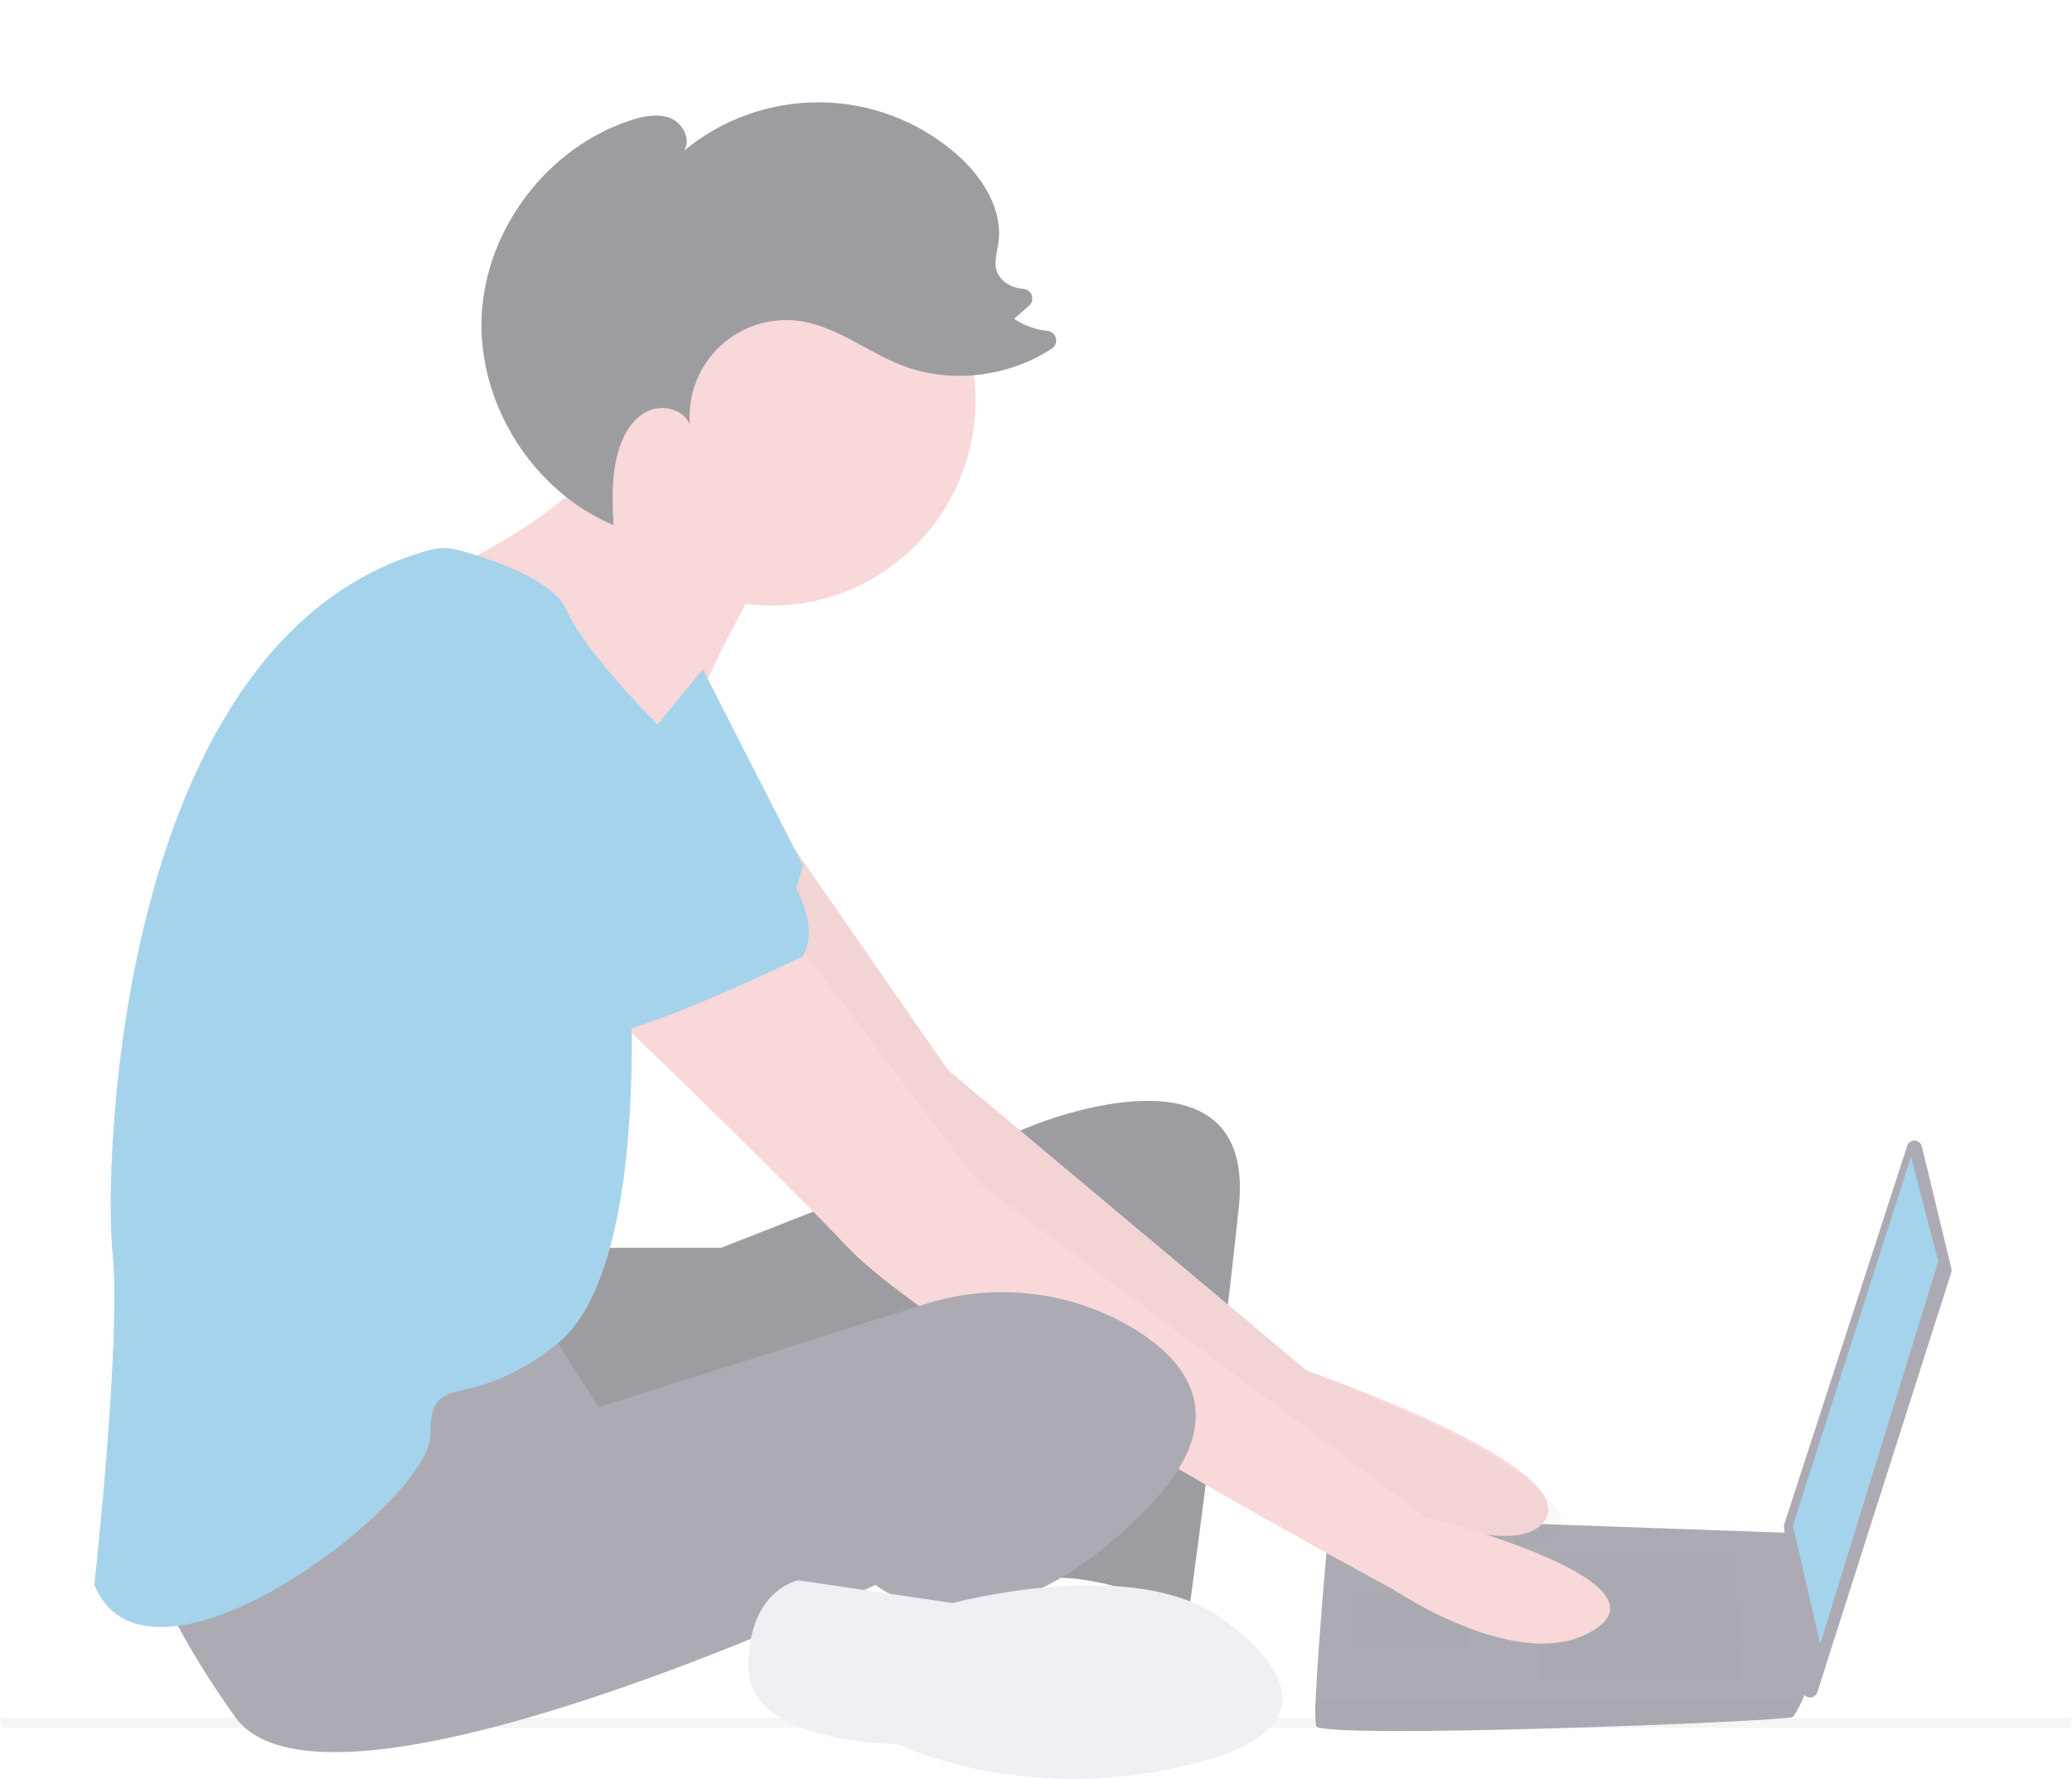 <svg width="120" height="103" viewBox="0 0 120 103" fill="none" xmlns="http://www.w3.org/2000/svg">
<g opacity="0.4" clip-path="url(#clip0_136_2061)">
<path d="M0 99.759C0 99.921 0.088 100.053 0.198 100.053H119.801C119.911 100.053 120 99.921 120 99.759C120 99.597 119.911 99.465 119.801 99.465H0.199C0.089 99.465 0 99.596 0 99.757V99.759Z" fill="#E6E6E6"/>
<path d="M111.304 66.379L113.013 73.449C113.033 73.527 113.03 73.61 113.005 73.687L105.251 97.981C105.22 98.077 105.158 98.16 105.073 98.215C104.989 98.271 104.889 98.296 104.789 98.286C104.688 98.276 104.595 98.232 104.523 98.161C104.451 98.09 104.406 97.997 104.394 97.897L103.322 88.433C103.314 88.37 103.321 88.306 103.34 88.246L110.457 66.347C110.487 66.255 110.546 66.176 110.624 66.121C110.703 66.067 110.797 66.039 110.893 66.043C110.989 66.046 111.081 66.081 111.155 66.142C111.229 66.203 111.281 66.286 111.304 66.38L111.304 66.379Z" fill="#2F2E41"/>
<path d="M110.675 66.975L112.254 73.041L105.415 95.193L103.837 88.337L110.675 66.975Z" fill="#1F90CF"/>
<path d="M76.218 99.941C76.481 100.732 103.574 99.677 103.837 99.413C104.066 99.083 104.26 98.729 104.415 98.358C104.663 97.831 104.889 97.303 104.889 97.303L103.837 88.764L77.008 87.81C77.008 87.81 76.337 95.046 76.2 98.358C76.153 98.885 76.16 99.415 76.218 99.941Z" fill="#2F2E41"/>
<path opacity="0.1" d="M100.417 89.919L100.943 97.303H89.107V89.919H100.417Z" fill="black"/>
<path opacity="0.1" d="M85.161 92.292L85.232 92.278L84.899 95.457H78.323V92.292H85.161Z" fill="black"/>
<path opacity="0.1" d="M76.218 99.941C76.481 100.732 103.574 99.677 103.837 99.413C104.066 99.083 104.26 98.729 104.415 98.358H76.2C76.153 98.885 76.16 99.415 76.218 99.941Z" fill="black"/>
<path d="M34.397 72.251H41.761L59.91 65.131C59.91 65.131 72.799 59.856 71.747 69.878C70.694 79.899 68.853 93.348 68.853 93.348C68.853 93.348 63.067 90.711 59.91 91.502C56.754 92.293 58.858 75.415 58.858 75.415C58.858 75.415 33.081 87.809 30.713 86.227C28.346 84.645 27.82 73.569 27.82 73.569L34.397 72.251Z" fill="#090814"/>
<path d="M46 49.127L54.913 61.966L75.692 79.371C75.692 79.371 92.017 84.987 89.386 88.152C86.755 91.316 73.588 83.854 73.588 83.854C73.588 83.854 49.652 66.449 48.864 65.13C48.075 63.812 39.395 51.417 39.395 51.417L46 49.127Z" fill="#ED9DA0"/>
<path opacity="0.058" d="M46 49.127L54.913 61.966L75.692 79.371C75.692 79.371 92.816 85.776 90.186 88.94C87.556 92.105 73.588 83.854 73.588 83.854C73.588 83.854 49.652 66.449 48.864 65.13C48.075 63.812 39.395 51.417 39.395 51.417L46 49.127Z" fill="black"/>
<path d="M43.866 33.748C43.866 33.748 39.92 40.605 39.131 44.297C38.342 47.989 27.295 36.913 27.295 36.913L25.848 33.089C25.848 33.089 36.238 28.21 35.449 24.255C34.66 20.299 43.866 33.748 43.866 33.748Z" fill="#ED9DA0"/>
<path d="M44.654 35.067C51.191 35.067 56.491 29.754 56.491 23.2C56.491 16.646 51.191 11.332 44.654 11.332C38.117 11.332 32.818 16.646 32.818 23.2C32.818 29.754 38.117 35.067 44.654 35.067Z" fill="#ED9DA0"/>
<path d="M45.97 54.318L56.754 68.558L82.531 87.81C82.531 87.81 96.675 91.38 92.466 94.281C88.258 97.181 80.69 92.029 80.69 92.029C80.69 92.029 54.65 78.052 49.126 72.25C43.602 66.449 33.344 56.691 33.344 56.691L45.97 54.318Z" fill="#ED9DA0"/>
<path d="M31.503 76.47L34.66 81.481L53.497 75.539C55.538 74.878 57.697 74.668 59.827 74.926C61.956 75.184 64.004 75.902 65.829 77.031C69.117 79.107 71.221 82.404 66.486 87.282C57.017 97.04 50.705 91.766 50.705 91.766C50.705 91.766 18.878 106.797 13.617 99.413C8.356 92.029 8.093 88.337 8.093 88.337C8.093 88.337 28.347 75.679 31.503 76.47Z" fill="#2F2E41"/>
<path d="M70.958 93.875C70.958 93.875 79.375 99.413 69.38 102.05C59.385 104.688 52.02 100.996 52.02 100.996C52.02 100.996 43.34 100.996 43.34 96.512C43.34 92.029 46.233 91.502 46.233 91.502L55.176 92.82C55.176 92.82 65.96 89.919 70.958 93.875Z" fill="#D6D6E3"/>
<path d="M40.709 38.759L46.496 50.098C46.496 50.098 45.181 55.636 43.077 56.164C40.972 56.691 32.029 49.307 32.029 49.307L40.709 38.759Z" fill="#1F90CF"/>
<path d="M24.908 31.838C25.441 31.696 26.001 31.697 26.533 31.842C28.222 32.297 32.007 33.5 32.818 35.331C33.87 37.704 37.553 41.396 37.553 41.396C37.553 41.396 42.55 46.407 41.498 49.835C40.446 53.263 36.501 57.22 36.501 57.22C36.501 57.22 37.553 73.57 32.292 77.789C27.032 82.009 24.927 79.108 24.927 83.064C24.927 87.019 8.619 99.413 5.463 91.765C5.463 91.765 7.041 77.525 6.515 72.514C5.997 67.576 6.756 36.765 24.908 31.838Z" fill="#1F90CF"/>
<path d="M33.344 38.495C33.344 38.495 49.389 50.362 46.496 55.373C46.496 55.373 36.764 60.119 34.66 59.856C32.555 59.592 24.401 50.362 22.297 49.571C20.193 48.779 19.141 34.539 33.344 38.495Z" fill="#1F90CF"/>
<path d="M36.592 6.945C37.325 6.712 38.139 6.552 38.847 6.851C39.556 7.15 40.034 8.08 39.616 8.727C41.83 6.895 44.616 5.903 47.486 5.925C50.356 5.948 53.126 6.983 55.31 8.849C56.852 10.166 58.117 12.101 57.818 14.109C57.742 14.624 57.565 15.154 57.713 15.653C57.9 16.283 58.571 16.668 59.224 16.723L59.244 16.725C59.356 16.729 59.465 16.767 59.555 16.834C59.646 16.9 59.715 16.993 59.752 17.099C59.79 17.205 59.795 17.32 59.766 17.429C59.738 17.538 59.678 17.636 59.593 17.71L58.728 18.46C59.309 18.846 59.975 19.087 60.669 19.16C60.785 19.172 60.893 19.221 60.98 19.297C61.066 19.374 61.127 19.476 61.154 19.589C61.181 19.702 61.172 19.821 61.128 19.928C61.085 20.036 61.01 20.128 60.913 20.191C58.373 21.84 55.027 22.25 52.198 21.141C50.187 20.352 48.417 18.872 46.278 18.582C45.45 18.47 44.608 18.545 43.812 18.801C43.017 19.058 42.29 19.49 41.683 20.065C41.076 20.641 40.605 21.345 40.305 22.127C40.005 22.908 39.884 23.747 39.949 24.582C39.599 23.689 38.375 23.397 37.51 23.808C36.645 24.219 36.116 25.124 35.836 26.042C35.408 27.445 35.45 28.938 35.532 30.407C30.87 28.442 27.677 23.405 27.894 18.338C28.11 13.249 31.749 8.484 36.592 6.945Z" fill="#090814"/>
</g>
<defs>
<clipPath id="clip0_136_2061">
<rect width="120" height="103" fill="white"/>
</clipPath>
</defs>
</svg>
